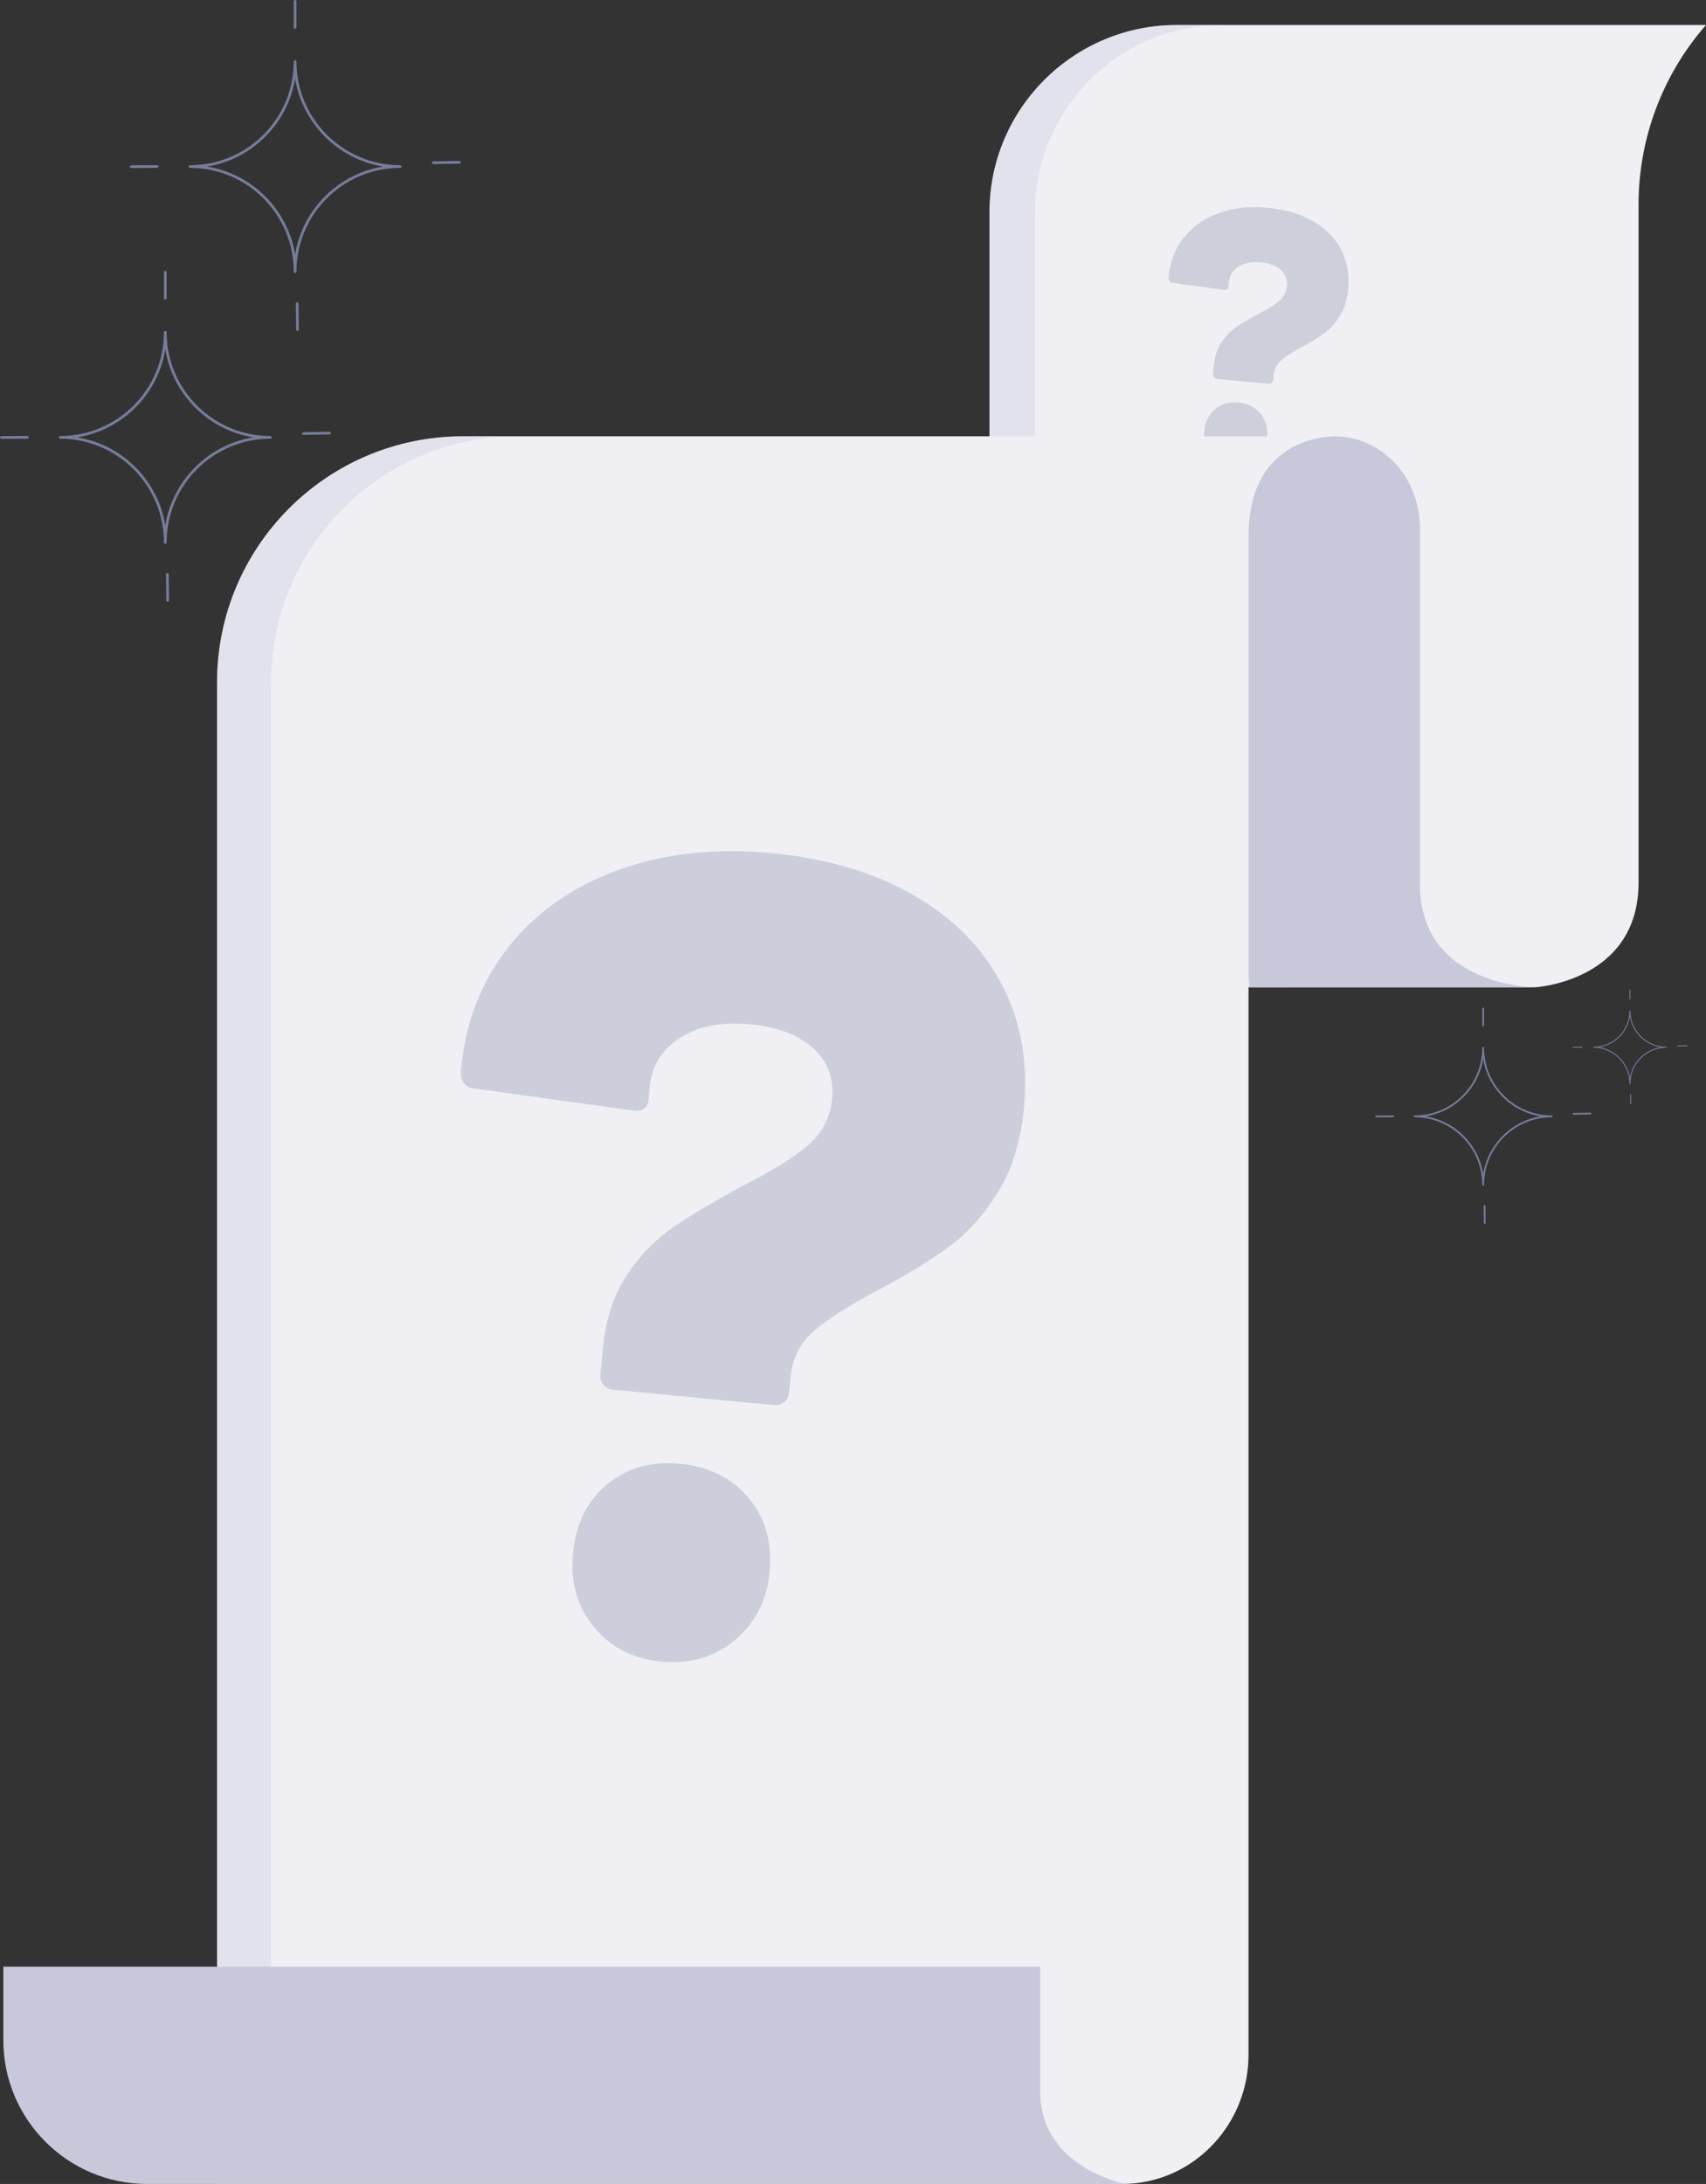 <?xml version="1.0" encoding="UTF-8"?><svg id="a" xmlns="http://www.w3.org/2000/svg" viewBox="0 0 1716.06 2196.51"><rect x="0" y="0" width="1716.06" height="2196.51" fill="#333333" stroke="none"/><path d="M1544.53,992.93s103.69-5.98,103.69-105.31V205.68c0-66.41,24.1-130.56,67.84-180.54h-532.31c-104.07,0-188.44,84.37-188.44,188.44v225.22s49.42,554.13,262.13,554.13" fill="#efeff4"/><g opacity=".34"><path d="M1221.18,379.5c-.77-.93-1.1-2-.98-3.22l.84-8.75c.89-9.24,3.47-17.02,7.76-23.36,4.29-6.34,9.19-11.39,14.7-15.15,5.51-3.76,12.67-8.04,21.47-12.85,9.8-4.95,17.03-9.41,21.71-13.38,4.67-3.97,7.3-8.99,7.88-15.07,.63-6.56-1.43-11.97-6.17-16.23-4.74-4.26-11.37-6.79-19.88-7.61-9.24-.89-16.8,.54-22.67,4.27-5.88,3.73-9.14,9-9.8,15.8l-.38,4.01c-.26,2.68-1.84,3.87-4.76,3.59l-51.57-7.15c-1.22-.12-2.2-.7-2.96-1.76-.76-1.05-1.08-2.19-.96-3.41l.11-1.09c1.47-15.32,6.65-28.49,15.56-39.54,8.91-11.04,20.66-19.18,35.27-24.4,14.61-5.22,30.9-6.97,48.9-5.25,17.74,1.7,32.95,6.23,45.62,13.57,12.67,7.35,22.05,16.9,28.17,28.64,6.11,11.75,8.47,24.92,7.07,39.5-1.05,10.94-3.89,20.05-8.51,27.34-4.63,7.28-9.9,13.1-15.84,17.43-5.94,4.34-13.43,8.9-22.47,13.67-9.05,4.78-15.84,9.1-20.38,12.95-4.54,3.86-7.1,8.83-7.68,14.91l-.49,5.1c-.12,1.22-.64,2.21-1.57,2.98-.94,.77-2.01,1.1-3.22,.98l-51.78-4.96c-1.22-.12-2.21-.64-2.98-1.57Zm-3.03,77.73c-5.39-6.53-7.64-14.41-6.75-23.65,.91-9.48,4.56-16.86,10.95-22.13,6.4-5.28,14.21-7.47,23.45-6.58,9.24,.89,16.55,4.53,21.95,10.94,5.4,6.4,7.64,14.35,6.73,23.83-.86,9-4.56,16.25-11.1,21.75-6.54,5.51-14.43,7.82-23.66,6.93-9-.86-16.19-4.55-21.57-11.08Z" fill="#8d93aa"/></g><path d="M1041.16,438.8V213.58c0-104.07,84.37-188.44,188.44-188.44h-45.86c-104.07,0-188.44,84.37-188.44,188.44v225.22s49.42,554.13,262.13,554.13h45.86c-212.72,0-262.13-554.13-262.13-554.13Z" fill="#c8c8db" opacity=".33"/><path d="M1257.52,992.93h287.09s-116.29,0-116.29-103.57v-357.75c0-27.79-11.31-54.86-32.52-72.82-9.64-8.16-21.69-15.05-36.53-18.23-50.88-10.9-101.75,32.71-101.75,32.71l-67.23,116.29,67.23,403.38Z" fill="#c8c8db"/><path d="M1345.52,438.84s-89.64-4.85-89.64,100.54v1527.35c0,68.54-53.17,126.74-121.65,129.63-2.41,.1-4.86,.15-7.36,.15H218.35V686.24c0-136.66,110.78-247.43,247.44-247.43l879.73,.03Z" fill="#efeff4"/><g opacity=".33"><path d="M1345.48,438.84c-.17,0-1.54-.07-3.83,0h3.83Z" fill="#c8c8db"/><path d="M520.11,438.81h-54.32c-136.66,0-247.44,110.77-247.44,247.43v1510.27h54.45V686.24c0-136.61,110.71-247.36,247.31-247.43Z" fill="#c8c8db"/></g><path d="M1132.32,2196.51s-86.01-15.75-86.01-93.27v-125.22H3.33v73.74c0,79.95,64.81,144.76,144.76,144.76h984.23Z" fill="#c8c8db"/><g opacity=".37"><path d="M607.02,1392.72c-2.42-2.92-3.44-6.28-3.07-10.1l2.63-27.44c2.78-28.96,10.88-53.36,24.32-73.24,13.44-19.86,28.81-35.69,46.08-47.5,17.28-11.79,39.72-25.22,67.32-40.27,30.71-15.52,53.39-29.49,68.05-41.94,14.64-12.44,22.88-28.18,24.72-47.24,1.97-20.58-4.48-37.53-19.35-50.89-14.88-13.34-35.65-21.3-62.32-23.85-28.98-2.78-52.66,1.69-71.08,13.38-18.43,11.7-28.66,28.23-30.71,49.55l-1.21,12.58c-.8,8.39-5.78,12.14-14.92,11.26l-161.68-22.41c-3.82-.37-6.91-2.2-9.28-5.5-2.39-3.29-3.38-6.85-3.01-10.68l.33-3.43c4.6-48.01,20.85-89.32,48.79-123.96,27.92-34.62,64.78-60.13,110.59-76.51,45.79-16.38,96.88-21.86,153.29-16.46,55.62,5.33,103.3,19.52,143.02,42.55,39.71,23.04,69.14,52.97,88.3,89.8,19.15,36.84,26.55,78.11,22.17,123.84-3.29,34.3-12.19,62.86-26.67,85.7-14.5,22.83-31.05,41.06-49.66,54.65-18.61,13.61-42.1,27.89-70.45,42.86-28.37,14.99-49.66,28.52-63.89,40.6-14.25,12.1-22.26,27.68-24.09,46.73l-1.54,16c-.36,3.82-2.02,6.93-4.93,9.33-2.94,2.42-6.29,3.44-10.1,3.07l-162.34-15.55c-3.82-.37-6.93-2-9.33-4.93Zm-9.51,243.68c-16.89-20.46-23.94-45.16-21.16-74.14,2.85-29.72,14.3-52.85,34.34-69.39,20.05-16.54,44.53-23.42,73.51-20.64,28.96,2.78,51.89,14.2,68.82,34.29,16.92,20.08,23.96,44.98,21.11,74.7-2.7,28.21-14.31,50.94-34.8,68.2-20.51,17.27-45.23,24.51-74.18,21.73-28.21-2.7-50.75-14.28-67.63-34.75Z" fill="#9197af"/></g><g><path d="M1491.93,1192.68c-.49,0-.89-.4-.89-.89,0-37.56-30.56-68.13-68.12-68.13-.49,0-.89-.4-.89-.89s.4-.89,.89-.89c37.56,0,68.12-30.56,68.12-68.12,0-.49,.4-.89,.89-.89s.89,.4,.89,.89c0,37.56,30.56,68.12,68.13,68.12,.49,0,.89,.4,.89,.89s-.4,.89-.89,.89c-37.56,0-68.13,30.56-68.13,68.13,0,.49-.4,.89-.89,.89Zm-57.85-69.9c29.63,4.77,53.08,28.23,57.85,57.86,4.77-29.63,28.23-53.09,57.86-57.86-29.63-4.77-53.09-28.23-57.86-57.85-4.77,29.63-28.23,53.08-57.85,57.85Z" fill="#767d9b"/><path d="M1491.93,1032.28c-.49,0-.89-.4-.89-.89v-17.14c0-.49,.4-.89,.89-.89s.89,.4,.89,.89v17.14c0,.49-.4,.89-.89,.89Z" fill="#767d9b"/><path d="M1384.22,1123.75c-.49,0-.89-.39-.89-.88,0-.49,.39-.89,.88-.89l17.14-.11h0c.49,0,.89,.39,.89,.88,0,.49-.39,.89-.88,.89l-17.14,.11h0Z" fill="#767d9b"/><path d="M1493.5,1230.79c-.49,0-.88-.39-.89-.88l-.21-17.13c0-.49,.39-.89,.88-.9h.01c.49,0,.88,.39,.89,.88l.21,17.13c0,.49-.39,.89-.88,.9h-.01Z" fill="#767d9b"/><path d="M1582.72,1121.17c-.48,0-.88-.39-.89-.87,0-.49,.38-.9,.87-.91l17.13-.32c.51,0,.9,.38,.91,.87,0,.49-.38,.9-.87,.91l-17.13,.32h-.02Z" fill="#767d9b"/></g><g><path d="M166.26,546.9c-.75,0-1.36-.61-1.36-1.36,0-57.51-46.78-104.3-104.28-104.3-.75,0-1.36-.61-1.36-1.36s.61-1.36,1.36-1.36c57.5,0,104.28-46.78,104.28-104.29,0-.75,.61-1.36,1.36-1.36s1.36,.61,1.36,1.36c0,57.5,46.79,104.29,104.3,104.29,.75,0,1.36,.61,1.36,1.36s-.61,1.36-1.36,1.36c-57.51,0-104.3,46.79-104.3,104.3,0,.75-.61,1.36-1.36,1.36Zm-88.57-107.02c45.36,7.3,81.27,43.22,88.57,88.58,7.3-45.36,43.22-81.28,88.59-88.58-45.36-7.3-81.28-43.22-88.59-88.57-7.3,45.36-43.21,81.27-88.57,88.57Z" fill="#767d9b"/><path d="M166.27,301.32c-.75,0-1.36-.61-1.36-1.36v-26.23c0-.75,.61-1.36,1.36-1.36s1.36,.61,1.36,1.36v26.23c0,.75-.61,1.36-1.36,1.36Z" fill="#767d9b"/><path d="M1.36,441.37c-.75,0-1.36-.6-1.36-1.35,0-.75,.6-1.36,1.35-1.37l26.23-.16h0c.75,0,1.36,.6,1.36,1.35,0,.75-.6,1.36-1.35,1.37l-26.23,.16h0Z" fill="#767d9b"/><path d="M168.66,605.24c-.74,0-1.35-.6-1.36-1.34l-.32-26.23c0-.75,.59-1.37,1.34-1.38h.02c.74,0,1.35,.6,1.36,1.34l.32,26.23c0,.75-.59,1.37-1.34,1.38h-.02Z" fill="#767d9b"/><path d="M305.26,437.41c-.74,0-1.35-.59-1.36-1.34-.01-.75,.58-1.37,1.34-1.39l26.23-.49c.78,.01,1.37,.58,1.39,1.34,.01,.75-.58,1.37-1.34,1.39l-26.23,.49h-.03Z" fill="#767d9b"/></g><g><path d="M296.84,274.53c-.75,0-1.36-.61-1.36-1.36,0-57.51-46.78-104.3-104.28-104.3-.75,0-1.36-.61-1.36-1.36s.61-1.36,1.36-1.36c57.5,0,104.28-46.78,104.28-104.29,0-.75,.61-1.36,1.36-1.36s1.36,.61,1.36,1.36c0,57.5,46.79,104.29,104.3,104.29,.75,0,1.36,.61,1.36,1.36s-.61,1.36-1.36,1.36c-57.51,0-104.3,46.79-104.3,104.3,0,.75-.61,1.36-1.36,1.36Zm-88.57-107.02c45.36,7.3,81.27,43.22,88.57,88.58,7.3-45.36,43.22-81.28,88.59-88.58-45.36-7.3-81.28-43.22-88.59-88.57-7.3,45.36-43.21,81.27-88.57,88.57Z" fill="#767d9b"/><path d="M296.84,28.95c-.75,0-1.36-.61-1.36-1.36V1.36c0-.75,.61-1.36,1.36-1.36s1.36,.61,1.36,1.36V27.59c0,.75-.61,1.36-1.36,1.36Z" fill="#767d9b"/><path d="M131.94,169c-.75,0-1.36-.6-1.36-1.35,0-.75,.6-1.36,1.35-1.37l26.23-.16h0c.75,0,1.36,.6,1.36,1.35,0,.75-.6,1.36-1.35,1.37l-26.23,.16h0Z" fill="#767d9b"/><path d="M299.24,332.87c-.74,0-1.35-.6-1.36-1.34l-.32-26.23c0-.75,.59-1.37,1.34-1.38h.02c.74,0,1.35,.6,1.36,1.34l.32,26.23c0,.75-.59,1.37-1.34,1.38h-.02Z" fill="#767d9b"/><path d="M435.84,165.05c-.74,0-1.35-.59-1.36-1.34-.01-.75,.58-1.37,1.34-1.39l26.23-.49c.78,.01,1.37,.58,1.39,1.34,.01,.75-.58,1.37-1.34,1.39l-26.23,.49h-.03Z" fill="#767d9b"/></g><g><path d="M1639.53,1090.39c-.26,0-.47-.21-.47-.47,0-19.96-16.23-36.19-36.19-36.19-.26,0-.47-.21-.47-.47s.21-.47,.47-.47c19.95,0,36.19-16.23,36.19-36.19,0-.26,.21-.47,.47-.47s.47,.21,.47,.47c0,19.95,16.24,36.19,36.19,36.19,.26,0,.47,.21,.47,.47s-.21,.47-.47,.47c-19.96,0-36.19,16.24-36.19,36.19,0,.26-.21,.47-.47,.47Zm-30.74-37.14c15.74,2.53,28.2,15,30.74,30.74,2.53-15.74,15-28.21,30.74-30.74-15.74-2.53-28.21-15-30.74-30.74-2.53,15.74-15,28.2-30.74,30.74Z" fill="#767d9b"/><path d="M1639.53,1005.18c-.26,0-.47-.21-.47-.47v-9.1c0-.26,.21-.47,.47-.47s.47,.21,.47,.47v9.1c0,.26-.21,.47-.47,.47Z" fill="#767d9b"/><path d="M1582.31,1053.78c-.26,0-.47-.21-.47-.47,0-.26,.21-.47,.47-.48l9.1-.06h0c.26,0,.47,.21,.47,.47,0,.26-.21,.47-.47,.48l-9.1,.06h0Z" fill="#767d9b"/><path d="M1640.36,1110.64c-.26,0-.47-.21-.47-.47l-.11-9.1c0-.26,.21-.47,.47-.48h0c.26,0,.47,.21,.47,.47l.11,9.1c0,.26-.21,.47-.47,.48h0Z" fill="#767d9b"/><path d="M1687.76,1052.4c-.26,0-.47-.21-.47-.46,0-.26,.2-.48,.46-.48l9.1-.17c.27,0,.48,.2,.48,.46,0,.26-.2,.48-.46,.48l-9.1,.17h0Z" fill="#767d9b"/></g></svg>